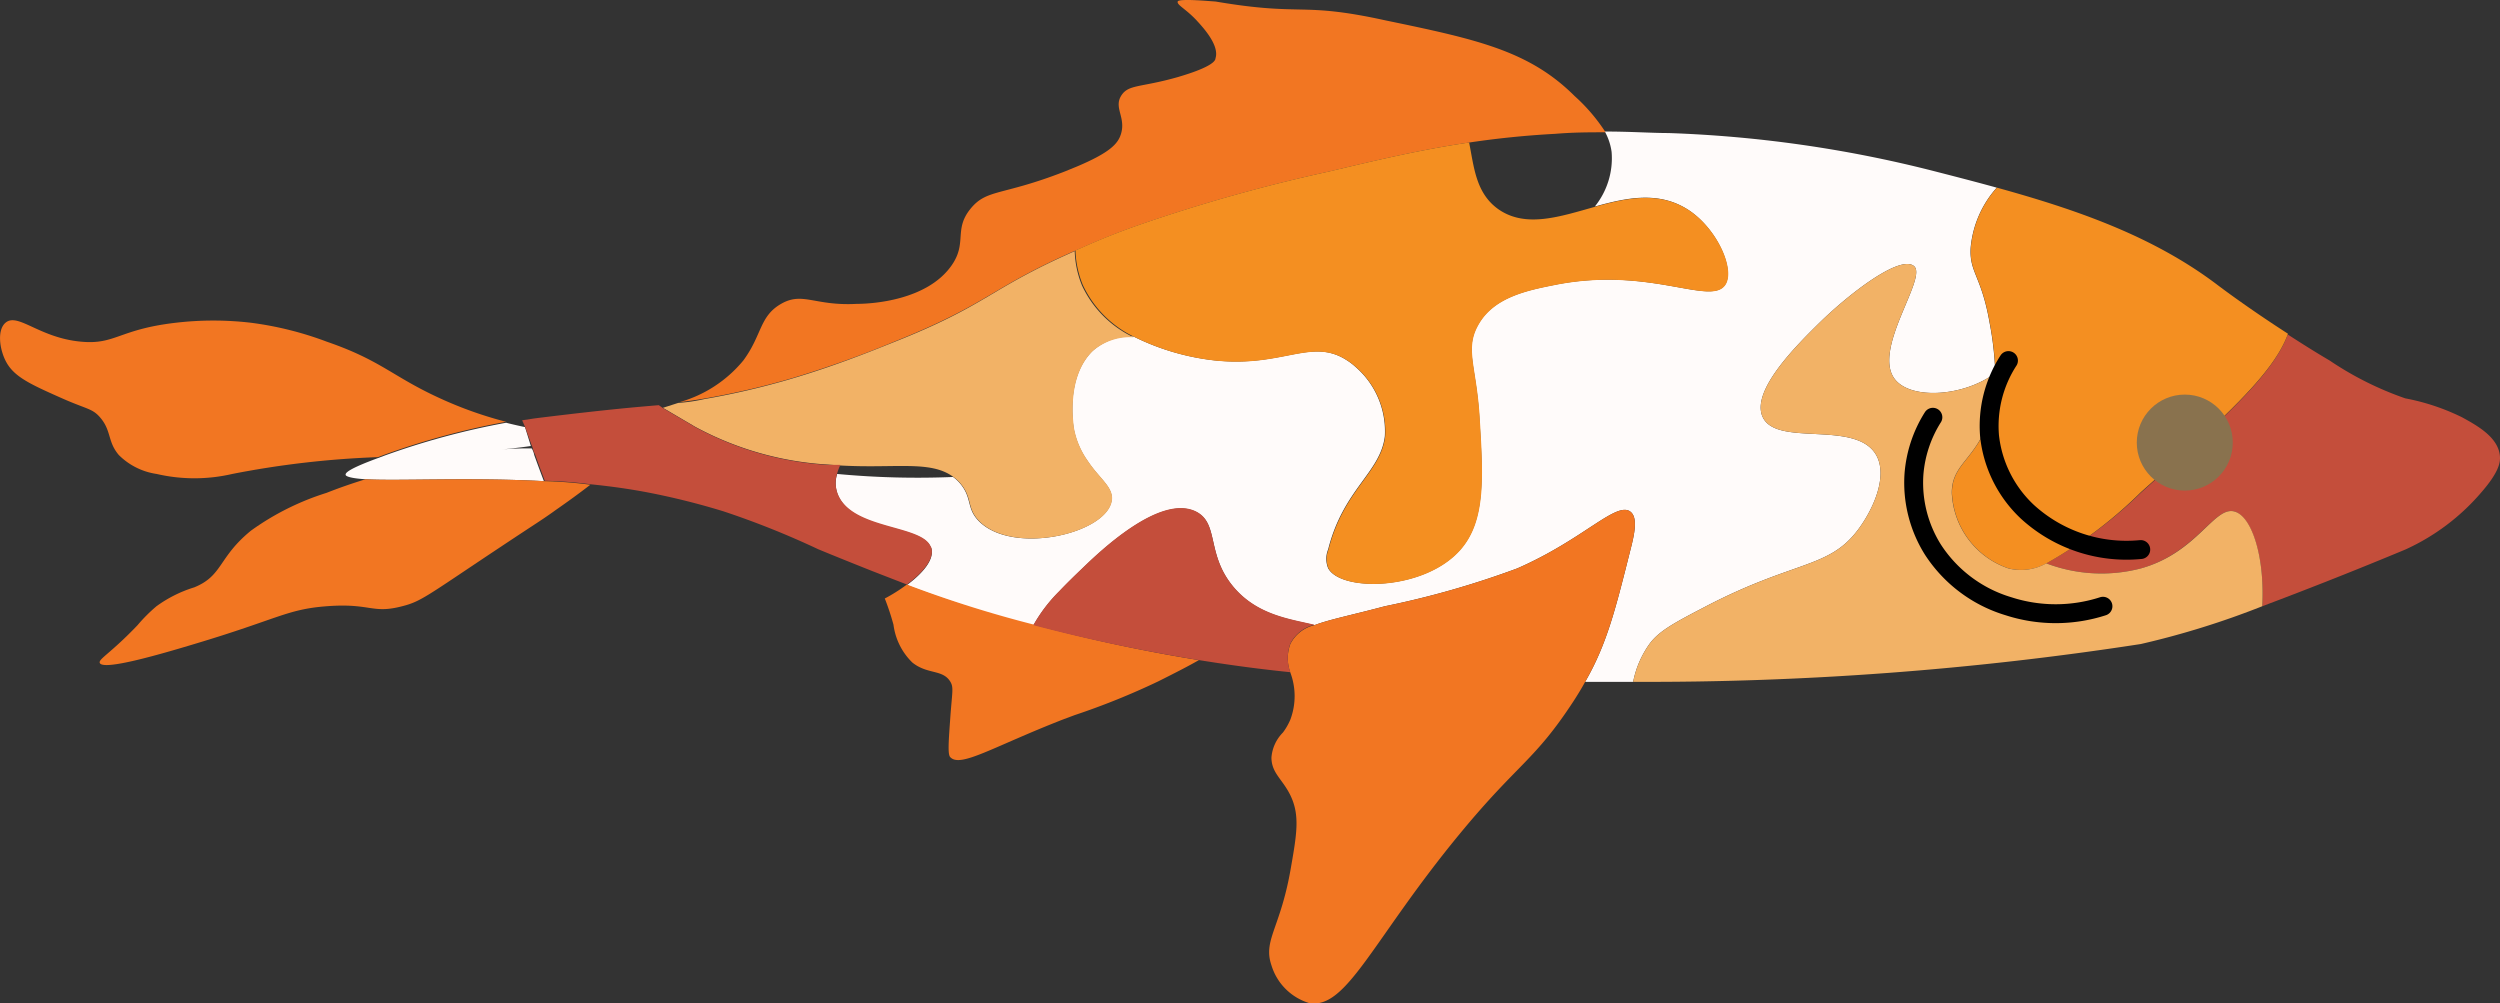 <svg id="Слой_1" data-name="Слой 1" xmlns="http://www.w3.org/2000/svg" viewBox="0 0 132.29 53.1"><rect x="0" y="0" width="132.29" height="53.1" fill="#333333" stroke="none"/><defs><style>.cls-1{fill:#fffbfa;}.cls-2{fill:#f27622;}.cls-3{fill:#f2b266;}.cls-4{fill:#f48f21;}.cls-5{fill:#c44e3b;}.cls-6{fill:#89724e;}.cls-7{fill:none;stroke:#000;stroke-linecap:round;stroke-linejoin:round;}</style></defs><title>koi3</title><path class="cls-1" d="M54.69,33.17a8.18,8.18,0,0,1,1.37-1.8c.39-.41.81-.82,1.23-1.22.86-.83,4.08-3.94,6-3,1.25.62.53,2.26,2,4,1.26,1.49,3,1.69,4.28,2,.78-.3,2-.54,3.72-1a47.28,47.28,0,0,0,7-2c3.51-1.53,5.26-3.58,6-3,.39.31.22,1.15,0,2-.8,3.18-1.25,5-2.4,7h2.54a5.17,5.17,0,0,1,.86-2c.51-.7,1.35-1.14,3-2,4.66-2.42,6.47-2,8-4,.77-1,1.66-2.83,1-4-1.07-1.88-5.24-.41-6-2-.67-1.39,1.84-3.86,3-5,1.58-1.55,4.26-3.61,5-3s-2.25,4.44-1,6c.86,1.08,3.64.91,5.3-.34a17,17,0,0,0-.3-2.66c-.44-2.52-1.09-2.66-1-4A5.51,5.51,0,0,1,105.67,10c-1.12-.31-2.25-.6-3.38-.89a65.57,65.57,0,0,0-14-2c-.89,0-2-.08-3.36-.08a3.06,3.06,0,0,1,.36,1.08A4.07,4.07,0,0,1,84.4,11c1.65-.46,3.34-.83,4.89.14s2.55,3.19,2,4c-.77,1.14-4-1-9,0-1.48.29-3.17.65-4,2s-.17,2.21,0,5c.19,3.13.34,5.46-1,7-1.89,2.18-6.3,2.26-7,1a1.31,1.31,0,0,1,0-1c.81-3.2,2.78-4.07,3-6a4.51,4.51,0,0,0-1.58-3.68,3.11,3.11,0,0,0-.42-.32c-1.88-1.23-3.39.38-7,0A12.8,12.8,0,0,1,60,17.88a3,3,0,0,0-2.19.77c-1.42,1.4-1,3.88-1,4a4.33,4.33,0,0,0,.74,1.8c.66,1,1.45,1.44,1.26,2.2-.42,1.7-5.23,2.78-7,1-.68-.69-.34-1.22-1-2a1.94,1.94,0,0,0-.37-.34,45.49,45.49,0,0,1-6.13-.16h0a1.63,1.63,0,0,0,0,1c.66,2,4.42,1.68,4.94,2.85a.39.39,0,0,1,.06.15c.1.54-.42,1.22-1.31,1.88l.31.12A62.39,62.39,0,0,0,54.69,33.17Z" transform="translate(-0.01 -0.07)"/><path class="cls-2" d="M54.7,35.18v-.07h.09ZM63.45,35c-.5.29-1.22.66-2.16,1.13a38.74,38.74,0,0,1-4.41,1.78l-.59.22c-3.75,1.46-5.47,2.59-6,2-.13-.14-.09-.76,0-2,.1-1.46.2-1.68,0-2-.41-.65-1.2-.36-2-1a3.39,3.39,0,0,1-1-2,13.32,13.32,0,0,0-.46-1.39A8.77,8.77,0,0,0,48,31l.31.12a62.39,62.39,0,0,0,6.4,2A86.81,86.81,0,0,0,63.45,35Z" transform="translate(-0.01 -0.07)"/><path class="cls-2" d="M42,20.06a41.31,41.31,0,0,1-4.66,1.09c-.58.1-1,.16-1.37.2a6.76,6.76,0,0,0,3.37-2.2h0c1-1.35.85-2.34,2-3s1.77.12,4,0c.88,0,3.71-.2,5-2,.87-1.21.13-1.9,1-3s1.64-.69,5-2L57,8.88c1.72-.73,2.17-1.19,2.33-1.73.26-.86-.38-1.37,0-2s1-.43,3-1c1.81-.53,2-.86,2-1,.22-.69-.68-1.65-1-2-.58-.62-1.06-.82-1-1s1.87,0,2,0c4.68.8,4.45,0,9,1,4.82,1,7.59,1.6,10,4a9.49,9.49,0,0,1,1.64,1.92c-.79,0-1.68,0-2.64.08-1.66.09-3.15.25-4.56.46-2.57.38-4.88.93-7.44,1.54a88,88,0,0,0-10,2.81c-1,.35-2,.74-3,1.19l-.39.17c-4.57,2-4.56,2.81-9.61,4.83A56.37,56.37,0,0,1,42,20.06Z" transform="translate(-0.01 -0.07)"/><path class="cls-3" d="M44.45,24.7l-.66-.05a16.78,16.78,0,0,1-7-2l-1.7-1,.81-.26h0a8.84,8.84,0,0,0,1.37-.2,41.31,41.31,0,0,0,4.66-1.09c2.09-.62,3.83-1.3,5.34-1.91,5.05-2,5-2.8,9.61-4.83a5.18,5.18,0,0,0,.39,1.83A5.71,5.71,0,0,0,60,17.92a3,3,0,0,0-2.17.73c-1.42,1.4-1,3.88-1,4a4.33,4.33,0,0,0,.74,1.8c.66,1,1.45,1.44,1.26,2.2-.42,1.7-5.23,2.78-7,1-.68-.69-.34-1.22-1-2a1.94,1.94,0,0,0-.37-.34C49.25,24.41,47.4,24.87,44.45,24.7Z" transform="translate(-0.01 -0.07)"/><path class="cls-4" d="M60,17.88a5.71,5.71,0,0,1-2.69-2.73,5.18,5.18,0,0,1-.39-1.83l.39-.17c1-.45,2-.84,3-1.19a88,88,0,0,1,10-2.81c2.56-.61,4.87-1.16,7.44-1.54.26,1.3.35,2.69,1.56,3.54,1.45,1,3.25.38,5.11-.14,1.65-.46,3.34-.83,4.89.14s2.55,3.19,2,4c-.77,1.14-4-1-9,0-1.48.29-3.17.65-4,2s-.17,2.21,0,5c.19,3.13.34,5.46-1,7-1.89,2.18-6.3,2.26-7,1a1.31,1.31,0,0,1,0-1c.81-3.2,2.78-4.07,3-6a4.51,4.51,0,0,0-1.58-3.68,3.11,3.11,0,0,0-.42-.32c-1.88-1.23-3.39.38-7,0A12.8,12.8,0,0,1,60,17.88Z" transform="translate(-0.01 -0.07)"/><path class="cls-2" d="M67.9,38.83a3.29,3.29,0,0,0,.39-.68,3.54,3.54,0,0,0,0-2.49,2.18,2.18,0,0,1,0-1.51,1.92,1.92,0,0,1,1.28-1c.78-.3,2-.54,3.72-1a47.28,47.28,0,0,0,7-2c3.51-1.53,5.26-3.58,6-3,.39.31.22,1.15,0,2-.8,3.18-1.25,5-2.4,7-.18.33-.38.66-.6,1-2.09,3.2-2.91,3.26-6,7-4.65,5.63-6,9.34-8,9a3,3,0,0,1-2-2c-.45-1.32.45-1.93,1-5,.34-1.93.52-2.93,0-4-.42-.86-1-1.17-1-2A2.11,2.11,0,0,1,67.9,38.83Z" transform="translate(-0.01 -0.07)"/><path class="cls-5" d="M63.45,35c-3.21-.52-6.18-1.17-8.76-1.85a8.18,8.18,0,0,1,1.37-1.8c.39-.41.81-.82,1.23-1.22.86-.83,4.08-3.94,6-3,1.25.62.53,2.26,2,4,1.26,1.49,3,1.69,4.28,2a1.92,1.92,0,0,0-1.28,1,2.18,2.18,0,0,0,0,1.51c-1.3-.13-2.62-.3-4-.51Z" transform="translate(-0.01 -0.07)"/><path class="cls-5" d="M132.29,24.15c.05.4-.06.92-1,2a11.57,11.57,0,0,1-4,3c-3.12,1.3-5.61,2.26-7.57,3,.14-2.54-.53-4.67-1.43-5-1.1-.37-2,2.16-5,3a8.22,8.22,0,0,1-5-.27,23.38,23.38,0,0,0,5-3.73c4.38-3.91,7-6.26,7.78-8.38.68.44,1.42.91,2.22,1.38a17.18,17.18,0,0,0,4,2,11.73,11.73,0,0,1,3,1C131.07,22.58,132.17,23.18,132.29,24.15Z" transform="translate(-0.01 -0.07)"/><path class="cls-4" d="M108.3,29.88a2.75,2.75,0,0,1-2,.27,4.43,4.43,0,0,1-3-4c0-1.58,1.31-1.75,2-4a7.17,7.17,0,0,0,.3-2.34,17,17,0,0,0-.3-2.66c-.44-2.52-1.09-2.66-1-4A5.51,5.51,0,0,1,105.68,10c4.2,1.16,8.22,2.55,11.62,5.11.13.1,1.62,1.23,3.78,2.62-.76,2.12-3.4,4.47-7.78,8.38A23.38,23.38,0,0,1,108.3,29.88Z" transform="translate(-0.01 -0.07)"/><path class="cls-3" d="M118.29,27.15c.9.3,1.57,2.43,1.43,5a44.59,44.59,0,0,1-6.43,2,171,171,0,0,1-26.86,2,5.17,5.17,0,0,1,.86-2c.51-.7,1.35-1.14,3-2,4.66-2.42,6.47-2,8-4,.77-1,1.66-2.83,1-4-1.07-1.88-5.24-.41-6-2-.67-1.39,1.84-3.86,3-5,1.58-1.55,4.26-3.61,5-3s-2.25,4.44-1,6c.86,1.08,3.64.91,5.3-.34a7.17,7.17,0,0,1-.3,2.34c-.69,2.25-2,2.42-2,4a4.43,4.43,0,0,0,3,4,2.75,2.75,0,0,0,2-.27,8.22,8.22,0,0,0,5,.27C116.32,29.31,117.19,26.78,118.29,27.15Z" transform="translate(-0.01 -0.07)"/><path class="cls-2" d="M26.79,22.39a40,40,0,0,0-6.49,1.76l-.29.11a49,49,0,0,0-7.71.89,8.85,8.85,0,0,1-4,0,3.56,3.56,0,0,1-2-1c-.61-.71-.38-1.29-1-2-.41-.47-.69-.42-2-1-1.71-.76-2.58-1.15-3-2-.31-.62-.45-1.61,0-2,.65-.56,1.78.8,4,1,1.81.17,2-.65,5-1a17.08,17.08,0,0,1,4,0,17.84,17.84,0,0,1,4,1c2.9,1,3.46,1.84,6,3A20.86,20.86,0,0,0,26.79,22.39Z" transform="translate(-0.01 -0.07)"/><path class="cls-1" d="M19.35,25.43h0c1.76.1,5.46-.11,9.44.1q-.24-.63-.51-1.38a1.14,1.14,0,0,0-.13-.35,15.05,15.05,0,0,0-1.76.07c.67-.06,1.25-.13,1.71-.2l-.31-1c-.28-.06-.61-.13-1-.23a40,40,0,0,0-6.49,1.76l-.29.11c-1.6.59-1.73.79-1.71.89S18.7,25.39,19.35,25.43Z" transform="translate(-0.01 -0.07)"/><path class="cls-2" d="M29.4,27.07l-.11.08c-.75.53-.7.47-3,2-3.67,2.44-4,2.75-5,3-1.61.42-1.65-.18-4,0-2.1.16-2.55.67-7,2-1.73.52-4.82,1.43-5,1-.09-.2.58-.51,2-2a8.38,8.38,0,0,1,1-1,6.79,6.79,0,0,1,2-1c1.52-.62,1.26-1.58,3-3a14,14,0,0,1,4-2c.76-.3,1.42-.52,2.06-.72h0c1.76.1,5.46-.11,9.44.1a22.83,22.83,0,0,1,2.46.19Q30.41,26.37,29.4,27.07Z" transform="translate(-0.01 -0.07)"/><path class="cls-5" d="M27.79,22.65l.36,1a.69.69,0,0,1,.05.13,1.37,1.37,0,0,0,.13.35q.27.75.51,1.38a22.83,22.83,0,0,1,2.46.19c1,.1,2,.24,3,.43a38.61,38.61,0,0,1,4,1,45.32,45.32,0,0,1,5,2s.93.39,2.87,1.16L48,31c.89-.66,1.41-1.34,1.31-1.88a.39.39,0,0,0-.06-.15c-.52-1.17-4.28-.87-4.94-2.85a1.63,1.63,0,0,1,0-1,2.75,2.75,0,0,1,.17-.45l-.68,0a16.78,16.78,0,0,1-7-2l-1.7-1-.23-.16c-1.06.09-2.7.22-6.57.7l-.66.1Z" transform="translate(-0.01 -0.07)"/><circle class="cls-6" cx="115.61" cy="23.42" r="2.54"/><path class="cls-7" d="M106.29,19.15a6.36,6.36,0,0,0-1,4,6.44,6.44,0,0,0,2,4,7.77,7.77,0,0,0,6,2" transform="translate(-0.01 -0.07)"/><path class="cls-7" d="M102.29,22.15a6.59,6.59,0,0,0-1,3,6.66,6.66,0,0,0,1,4,7.24,7.24,0,0,0,4,3,8.12,8.12,0,0,0,5,0" transform="translate(-0.01 -0.07)"/></svg>